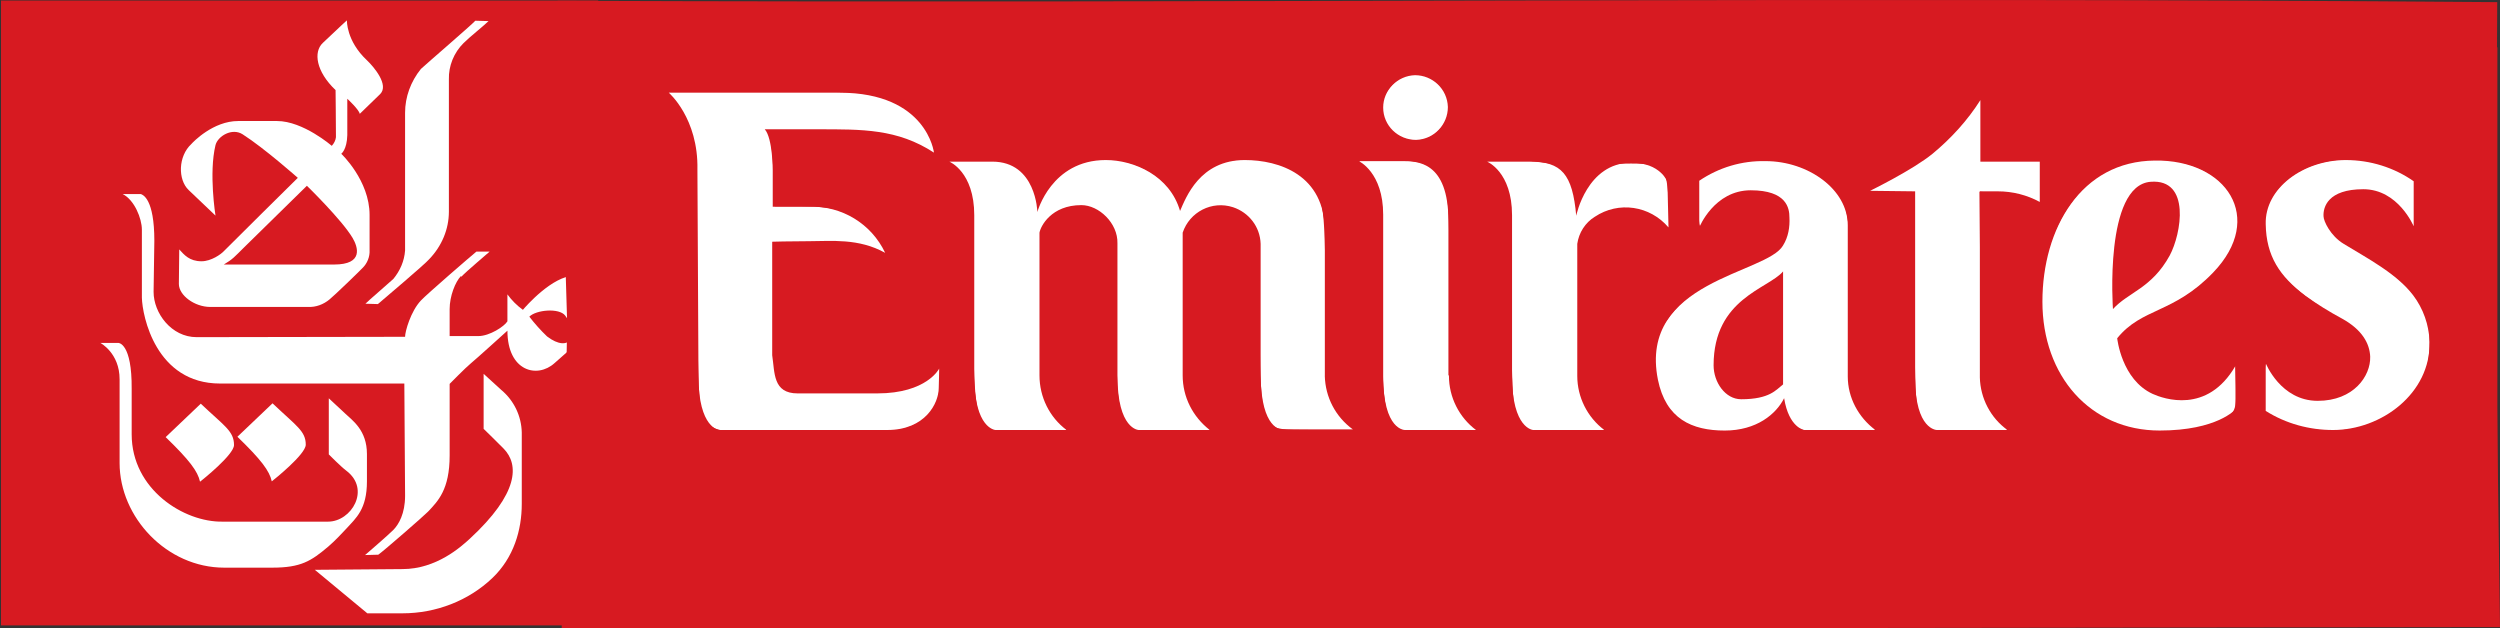 <?xml version="1.0" encoding="UTF-8" standalone="no"?>
<svg
   xmlns:dc="http://purl.org/dc/elements/1.1/"
   xmlns:cc="http://creativecommons.org/ns#"
   xmlns:rdf="http://www.w3.org/1999/02/22-rdf-syntax-ns#"
   xmlns:svg="http://www.w3.org/2000/svg"
   xmlns="http://www.w3.org/2000/svg"
   xmlns:sodipodi="http://sodipodi.sourceforge.net/DTD/sodipodi-0.dtd"
   xmlns:inkscape="http://www.inkscape.org/namespaces/inkscape"
   inkscape:version="1.0 (4035a4fb49, 2020-05-01)"
   height="60.8"
   width="241.848"
   sodipodi:docname="EK.svg"
   id="svg38"
   version="1.1"
   viewBox="0 0 241.848 60.8"
   fill-rule="evenodd"
   clip-rule="evenodd">
  <rect x="0" y="0" width="241.848" height="60.8" fill="#333333" stroke="none"/>
  <defs
     id="defs42">
    <clipPath
       id="clipPath108"
       clipPathUnits="userSpaceOnUse">
      <rect
         y="214.604"
         x="184.175"
         height="53.384"
         width="186.845"
         id="rect110"
         style="fill:#0000ff;fill-rule:evenodd" />
    </clipPath>
    <clipPath
       id="clipPath112"
       clipPathUnits="userSpaceOnUse">
      <rect
         y="131.563"
         x="232.653"
         height="89.152"
         width="81.144"
         id="rect114"
         style="fill:#0000ff;fill-rule:evenodd" />
    </clipPath>
  </defs>
  <sodipodi:namedview
     inkscape:current-layer="svg38"
     inkscape:window-maximized="1"
     inkscape:window-y="-8"
     inkscape:window-x="-8"
     inkscape:cy="29.605671"
     inkscape:cx="230.46425"
     inkscape:zoom="1.8732143"
     fit-margin-bottom="0"
     fit-margin-right="0"
     fit-margin-left="0"
     fit-margin-top="0"
     showgrid="false"
     id="namedview40"
     inkscape:window-height="1027"
     inkscape:window-width="1920"
     inkscape:pageshadow="2"
     inkscape:pageopacity="0"
     guidetolerance="10"
     gridtolerance="10"
     objecttolerance="10"
     borderopacity="1"
     bordercolor="#666666"
     pagecolor="#ffffff" />
  <g
     transform="translate(40.574,-126.454)"
     id="g239">
    <g
       id="g64"
       transform="translate(-170,-83.572)"
       clip-path="url(#clipPath108)">
      <path
         id="path2"
         fill="#d71a21"
         d="M 170,83.572 H 390 V 316.427 H 170 Z" />
      <g
         id="g36"
         fill="#ffffff">
        <path
           id="path4"
           d="m 289.708,141.314 c -1.385,1.796 -2.155,4.002 -2.155,6.26 v 19.651 c -0.102,1.488 -0.667,2.873 -1.59,4.053 -0.513,0.513 -3.54,3.232 -3.797,3.54 l 1.693,0.051 c 0.564,-0.513 6.413,-5.695 6.978,-6.413 1.693,-1.847 2.668,-4.259 2.668,-6.772 v -18.881 c -0.051,-1.898 0.667,-3.797 2.001,-5.182 0.718,-0.77 2.976,-2.668 3.386,-3.13 l -1.796,-0.051 c -0.359,0.462 -6.772,6.26 -7.388,6.875 z" />
        <path
           id="path6"
           d="m 275.291,212.785 7.132,6.208 h 4.772 c 4.566,0 8.979,-1.796 12.211,-5.028 2.924,-2.924 4.002,-6.875 4.002,-10.569 v -10.21 c -0.051,-2.309 -1.026,-4.515 -2.771,-6.054 -0.308,-0.308 -2.411,-2.309 -2.411,-2.309 v 7.85 c 0,0 2.309,2.36 2.719,2.822 2.104,2.257 2.104,6.362 -4.618,12.878 -1.18,1.129 -4.515,4.31 -9.133,4.31 l -11.903,0.103 z" />
        <path
           id="path8"
           d="m 295.147,170.867 c -0.77,0.821 -1.539,2.873 -1.539,4.72 v 3.848 h 3.899 c 1.539,0 3.54,-1.385 3.951,-2.104 v -3.848 c 0.564,0.821 1.283,1.59 2.104,2.206 0.411,-0.513 4.002,-4.823 6.978,-4.874 4.977,-0.051 3.848,6.26 1.847,8.26 -0.667,0.667 -3.591,3.335 -4.515,4.207 -2.36,2.258 -6.413,1.18 -6.413,-4.618 0,0 -4.31,4.105 -4.977,4.669 -0.667,0.564 -2.873,2.924 -2.873,2.924 v 10.21 c 0,4.874 -1.59,6.516 -2.924,8.004 -0.513,0.564 -6.003,5.593 -6.773,6.157 l -1.796,0.051 c 0,0 3.232,-2.924 3.848,-3.591 0.718,-0.77 1.59,-2.309 1.59,-4.874 0,-0.667 -0.102,-16.008 -0.102,-16.008 h -25.038 c -8.722,0 -10.569,-9.646 -10.621,-12.262 v -9.697 c 0,-1.59 -1.026,-4.259 -2.617,-5.079 h 2.463 c 0.308,0.103 1.847,0.718 1.847,6.67 0,0 -0.103,6.875 -0.103,7.286 0,3.027 2.411,6.465 5.849,6.465 l 28.321,-0.051 c 0,-0.77 0.77,-3.643 2.155,-5.182 0.77,-0.872 6.875,-6.413 7.542,-6.978 h 1.796 c -0.257,0.257 -3.232,2.873 -3.848,3.592 z m 9.287,5.798 c 0.718,0.975 1.539,1.95 2.411,2.822 3.078,2.463 4.515,-0.205 2.463,-2.976 -0.821,-1.129 -3.951,-0.821 -4.874,0.154 z" />
        <path
           id="path10"
           d="m 274.059,194.93 c 0,1.385 -4.361,5.028 -4.618,5.233 -0.308,-1.488 -1.437,-3.078 -4.669,-6.362 l 4.772,-4.772 c 3.232,3.232 4.515,3.951 4.515,5.9 z" />
        <path
           id="path12"
           d="m 282.371,140.083 c 0.975,0.975 3.027,3.54 1.796,4.823 -1.077,1.077 -2.771,2.822 -2.771,2.822 -0.103,-0.616 -1.693,-2.155 -1.693,-2.155 v 5.182 c -0.051,2.104 -0.821,2.668 -0.821,2.668 0,0 3.848,3.797 3.848,8.722 v 5.028 c 0.051,0.924 -0.308,1.899 -0.975,2.565 -0.359,0.41 -3.899,4.002 -4.464,4.464 -0.821,0.718 -1.847,1.129 -2.925,1.077 h -13.288 c -2.104,0 -4.259,-1.642 -4.259,-3.284 0,-0.411 0.051,-4.926 0.051,-4.926 0.667,0.77 1.385,1.693 3.027,1.693 1.334,0 2.668,-1.026 3.027,-1.437 0.359,-0.411 10.056,-10.467 10.056,-10.467 0,0 -4.515,-4.207 -7.491,-6.208 -1.437,-0.975 -3.386,0.256 -3.694,1.539 -0.923,4.002 0,10.056 0,10.056 l -3.643,-3.643 c -1.488,-1.488 -1.437,-4.823 0.359,-6.567 0.256,-0.308 2.976,-3.284 6.362,-3.284 h 5.285 c 3.54,0 7.439,3.54 7.439,3.54 0.308,-0.359 0.513,-0.77 0.564,-1.231 0,-1.847 -0.051,-6.721 -0.051,-6.721 -2.668,-2.668 -3.027,-5.439 -1.744,-6.721 2.411,-2.411 3.284,-3.232 3.284,-3.232 0,0 -0.103,2.924 2.719,5.695 z m -16.675,26.68 c -1.334,1.385 -1.539,1.693 -2.771,2.463 h 14.982 c 4.053,0 3.232,-2.514 2.514,-3.797 -1.488,-2.617 -6.208,-7.44 -6.208,-7.44 0,0 -8.26,8.517 -8.517,8.774 z" />
        <path
           id="path14"
           d="m 248.611,180.41 h -2.463 c 0,0 2.617,1.437 2.617,5.182 v 11.955 c 0,7.748 6.413,14.931 14.212,14.931 h 6.516 c 3.899,0 5.285,-0.924 7.645,-3.027 0.872,-0.77 2.001,-2.052 2.411,-2.514 1.334,-1.539 2.822,-2.771 2.822,-6.772 v -3.899 c 0,-3.386 -1.95,-4.772 -2.925,-5.746 -0.616,-0.616 -2.257,-2.206 -2.257,-2.206 v 8.004 c 0,0 1.642,1.744 2.36,2.309 3.386,2.668 0.718,7.286 -2.463,7.286 h -14.315 c -5.233,0.103 -12.365,-4.566 -12.365,-12.468 v -6.465 c 0.051,-6.567 -1.796,-6.567 -1.796,-6.567 z" />
        <path
           id="path16"
           d="m 264.311,194.981 c 0,1.385 -4.361,5.028 -4.618,5.233 -0.308,-1.488 -1.437,-3.078 -4.669,-6.362 l 4.772,-4.772 c 3.181,3.181 4.515,3.899 4.515,5.9 z" />
        <path
           id="path18"
           d="m 214.287,248.084 h -7.696 c -2.411,0 -2.206,-2.001 -2.463,-3.694 v -10.98 c 0,0 1.693,-0.051 3.592,-0.051 2.104,0 4.772,-0.308 7.337,1.129 -1.334,-2.822 -4.207,-4.566 -7.337,-4.464 h -3.54 v -3.54 c 0,0 0,-3.078 -0.77,-3.951 h 5.079 c 4.361,0 7.747,-0.051 11.288,2.257 0,0 -0.667,-5.798 -9.133,-5.798 h -16.521 c 0,0 2.873,2.463 2.771,7.439 l 0.102,20.01 c 0,5.028 2.001,5.182 2.001,5.182 h 16.264 c 3.694,0 4.977,-2.617 4.977,-4.053 l 0.051,-1.898 c 0,0 -1.18,2.411 -6.003,2.411 z" />
        <path
           id="path20"
           d="m 257.59,246.391 v -14.007 c 0,-5.439 -4.412,-6.875 -7.747,-6.875 -4.361,0 -5.695,3.643 -6.26,4.925 -0.975,-3.386 -4.412,-4.925 -7.183,-4.925 -5.285,0 -6.619,5.028 -6.619,5.028 0,0 -0.103,-4.874 -4.361,-4.874 h -4.156 c 0,0 2.411,0.975 2.411,5.182 v 15.546 c 0,5.131 2.052,5.233 2.052,5.233 h 6.875 c -1.642,-1.231 -2.617,-3.181 -2.617,-5.285 v -13.802 c 0.103,-0.616 1.129,-2.668 4.053,-2.668 1.693,0 3.54,1.744 3.489,3.694 v 12.827 c 0,5.182 2.052,5.233 2.052,5.233 h 6.875 c -1.642,-1.283 -2.617,-3.181 -2.617,-5.285 v -13.802 c 0.667,-2.001 2.822,-3.13 4.874,-2.463 1.539,0.513 2.617,1.898 2.668,3.54 v 12.776 c 0.051,5.233 2.052,5.182 2.052,5.182 h 6.875 c -1.693,-1.232 -2.668,-3.13 -2.719,-5.182 z" />
        <path
           id="path22"
           d="m 269.596,246.391 c 0,2.052 0.975,4.002 2.617,5.233 h -6.875 c 0,0 -2.104,0.051 -2.104,-5.182 v -15.649 c 0,-4.105 -2.36,-5.182 -2.36,-5.182 h 4.156 c 1.488,0 4.515,0 4.515,5.798 v 14.879 z" />
        <path
           id="path24"
           d="m 290.734,227.613 c 0,0 -0.667,-1.847 -3.489,-1.847 -4.31,0 -5.336,5.131 -5.336,5.131 -0.359,-4.053 -1.437,-5.233 -4.464,-5.233 h -4.156 c 0,0 2.411,0.975 2.411,5.182 v 15.546 c 0,5.131 2.052,5.233 2.052,5.233 h 6.875 c -1.642,-1.231 -2.617,-3.181 -2.617,-5.233 v -12.776 c 0.154,-1.077 0.77,-2.052 1.693,-2.617 2.309,-1.539 5.336,-1.077 7.132,1.026 l -0.103,-4.412 z" />
        <path
           id="path26"
           d="m 322.699,228.536 c 1.437,0 2.822,0.359 4.053,1.026 v -3.899 h -5.746 v -5.952 c -1.231,1.95 -2.822,3.694 -4.617,5.182 -1.95,1.59 -6.054,3.592 -6.054,3.592 l 4.361,0.051 v 18.06 c 0,5.028 2.104,5.028 2.104,5.028 h 6.824 c -1.642,-1.18 -2.617,-3.078 -2.668,-5.079 v -18.009 h 1.744 z" />
        <path
           id="path28"
           d="m 343.529,236.386 c -3.848,4.002 -6.875,3.386 -9.287,6.362 0,0 0.411,4.002 3.438,5.387 1.026,0.462 5.285,2.001 8.004,-2.719 v 4.207 c 0,0 -1.744,2.052 -7.337,2.052 -6.721,0 -11.339,-5.285 -11.339,-12.468 0,-7.08 3.745,-13.596 10.877,-13.648 6.927,-0.103 10.723,5.541 5.644,10.826 z m -4.207,-1.642 c 1.129,-2.104 2.052,-7.439 -1.847,-7.132 -4.515,0.359 -3.643,12.314 -3.643,12.314 1.488,-1.642 3.745,-2.001 5.49,-5.182 z" />
        <path
           id="path30"
           d="m 266.415,223.559 c 1.744,-0.051 3.078,-1.488 3.078,-3.181 -0.051,-1.744 -1.488,-3.078 -3.181,-3.078 -1.693,0.051 -3.078,1.437 -3.078,3.13 0,1.744 1.437,3.13 3.181,3.13 z" />
        <path
           id="path32"
           d="m 297.866,248.649 c -1.539,0 -2.668,-1.642 -2.668,-3.284 0,-6.465 5.285,-7.388 6.721,-9.081 v 10.928 c -0.667,0.513 -1.283,1.437 -4.053,1.437 z m 4.053,-14.879 c -1.591,2.771 -14.007,3.386 -12.109,12.981 0.77,3.797 3.284,4.926 6.465,4.926 3.078,0 4.977,-1.591 5.746,-3.13 0.462,2.873 1.95,3.078 1.95,3.078 h 6.875 c -1.642,-1.231 -2.668,-3.13 -2.668,-5.182 v -14.622 c 0,-3.489 -3.848,-6.208 -7.953,-6.208 -2.309,-0.051 -4.515,0.616 -6.413,1.898 v 4.515 c 0,0 1.437,-3.592 4.977,-3.592 3.489,0 3.745,1.744 3.745,2.617 0.051,0.923 -0.103,1.898 -0.616,2.719 z" />
        <path
           id="path34"
           d="m 358.717,244.544 c 0.051,1.847 -1.591,4.259 -5.08,4.259 -3.592,0 -5.028,-3.643 -5.028,-3.643 v 4.617 c 1.95,1.231 4.207,1.847 6.516,1.847 4.67,0 9.441,-3.54 9.338,-8.517 -0.051,-1.642 -0.615,-3.232 -1.589,-4.515 -1.591,-2.104 -4.465,-3.591 -6.722,-4.977 -1.281,-0.77 -1.949,-2.206 -1.949,-2.668 -0.051,-0.872 0.411,-2.617 3.848,-2.617 3.387,0 4.874,3.592 4.874,3.592 v -4.361 c -1.899,-1.334 -4.206,-2.052 -6.568,-2.052 -4.104,0 -7.849,2.719 -7.746,6.208 0.051,3.078 1.334,5.028 3.848,6.927 1.129,0.821 2.309,1.539 3.54,2.206 1.949,1.077 2.668,2.411 2.72,3.694 z" />
      </g>
    </g>
    <g
       id="g102"
       transform="matrix(0.712,0,0,0.678,-206.125,37.309)"
       clip-path="url(#clipPath112)">
      <path
         d="M 170,83.572 H 390 V 316.427 H 170 Z"
         fill="#d71a21"
         id="path66" />
      <g
         fill="#ffffff"
         id="g100">
        <path
           d="m 289.708,141.314 c -1.385,1.796 -2.155,4.002 -2.155,6.26 v 19.651 c -0.102,1.488 -0.667,2.873 -1.59,4.053 -0.513,0.513 -3.54,3.232 -3.797,3.54 l 1.693,0.051 c 0.564,-0.513 6.413,-5.695 6.978,-6.413 1.693,-1.847 2.668,-4.259 2.668,-6.772 v -18.881 c -0.051,-1.898 0.667,-3.797 2.001,-5.182 0.718,-0.77 2.976,-2.668 3.386,-3.13 l -1.796,-0.051 c -0.359,0.462 -6.772,6.26 -7.388,6.875 z"
           id="path68" />
        <path
           d="m 275.291,212.785 7.132,6.208 h 4.772 c 4.566,0 8.979,-1.796 12.211,-5.028 2.924,-2.924 4.002,-6.875 4.002,-10.569 v -10.21 c -0.051,-2.309 -1.026,-4.515 -2.771,-6.054 -0.308,-0.308 -2.411,-2.309 -2.411,-2.309 v 7.85 c 0,0 2.309,2.36 2.719,2.822 2.104,2.257 2.104,6.362 -4.618,12.878 -1.18,1.129 -4.515,4.31 -9.133,4.31 l -11.903,0.103 z"
           id="path70" />
        <path
           d="m 295.147,170.867 c -0.77,0.821 -1.539,2.873 -1.539,4.72 v 3.848 h 3.899 c 1.539,0 3.54,-1.385 3.951,-2.104 v -3.848 c 0.564,0.821 1.283,1.59 2.104,2.206 0.411,-0.513 4.002,-4.823 6.978,-4.874 4.977,-0.051 3.848,6.26 1.847,8.26 -0.667,0.667 -3.591,3.335 -4.515,4.207 -2.36,2.258 -6.413,1.18 -6.413,-4.618 0,0 -4.31,4.105 -4.977,4.669 -0.667,0.564 -2.873,2.924 -2.873,2.924 v 10.21 c 0,4.874 -1.59,6.516 -2.924,8.004 -0.513,0.564 -6.003,5.593 -6.773,6.157 l -1.796,0.051 c 0,0 3.232,-2.924 3.848,-3.591 0.718,-0.77 1.59,-2.309 1.59,-4.874 0,-0.667 -0.102,-16.008 -0.102,-16.008 h -25.038 c -8.722,0 -10.569,-9.646 -10.621,-12.262 v -9.697 c 0,-1.59 -1.026,-4.259 -2.617,-5.079 h 2.463 c 0.308,0.103 1.847,0.718 1.847,6.67 0,0 -0.103,6.875 -0.103,7.286 0,3.027 2.411,6.465 5.849,6.465 l 28.321,-0.051 c 0,-0.77 0.77,-3.643 2.155,-5.182 0.77,-0.872 6.875,-6.413 7.542,-6.978 h 1.796 c -0.257,0.257 -3.232,2.873 -3.848,3.592 z m 9.287,5.798 c 0.718,0.975 1.539,1.95 2.411,2.822 3.078,2.463 4.515,-0.205 2.463,-2.976 -0.821,-1.129 -3.951,-0.821 -4.874,0.154 z"
           id="path72" />
        <path
           d="m 274.059,194.93 c 0,1.385 -4.361,5.028 -4.618,5.233 -0.308,-1.488 -1.437,-3.078 -4.669,-6.362 l 4.772,-4.772 c 3.232,3.232 4.515,3.951 4.515,5.9 z"
           id="path74" />
        <path
           d="m 282.371,140.083 c 0.975,0.975 3.027,3.54 1.796,4.823 -1.077,1.077 -2.771,2.822 -2.771,2.822 -0.103,-0.616 -1.693,-2.155 -1.693,-2.155 v 5.182 c -0.051,2.104 -0.821,2.668 -0.821,2.668 0,0 3.848,3.797 3.848,8.722 v 5.028 c 0.051,0.924 -0.308,1.899 -0.975,2.565 -0.359,0.41 -3.899,4.002 -4.464,4.464 -0.821,0.718 -1.847,1.129 -2.925,1.077 h -13.288 c -2.104,0 -4.259,-1.642 -4.259,-3.284 0,-0.411 0.051,-4.926 0.051,-4.926 0.667,0.77 1.385,1.693 3.027,1.693 1.334,0 2.668,-1.026 3.027,-1.437 0.359,-0.411 10.056,-10.467 10.056,-10.467 0,0 -4.515,-4.207 -7.491,-6.208 -1.437,-0.975 -3.386,0.256 -3.694,1.539 -0.923,4.002 0,10.056 0,10.056 l -3.643,-3.643 c -1.488,-1.488 -1.437,-4.823 0.359,-6.567 0.256,-0.308 2.976,-3.284 6.362,-3.284 h 5.285 c 3.54,0 7.439,3.54 7.439,3.54 0.308,-0.359 0.513,-0.77 0.564,-1.231 0,-1.847 -0.051,-6.721 -0.051,-6.721 -2.668,-2.668 -3.027,-5.439 -1.744,-6.721 2.411,-2.411 3.284,-3.232 3.284,-3.232 0,0 -0.103,2.924 2.719,5.695 z m -16.675,26.68 c -1.334,1.385 -1.539,1.693 -2.771,2.463 h 14.982 c 4.053,0 3.232,-2.514 2.514,-3.797 -1.488,-2.617 -6.208,-7.44 -6.208,-7.44 0,0 -8.26,8.517 -8.517,8.774 z"
           id="path76" />
        <path
           d="m 248.611,180.41 h -2.463 c 0,0 2.617,1.437 2.617,5.182 v 11.955 c 0,7.748 6.413,14.931 14.212,14.931 h 6.516 c 3.899,0 5.285,-0.924 7.645,-3.027 0.872,-0.77 2.001,-2.052 2.411,-2.514 1.334,-1.539 2.822,-2.771 2.822,-6.772 v -3.899 c 0,-3.386 -1.95,-4.772 -2.925,-5.746 -0.616,-0.616 -2.257,-2.206 -2.257,-2.206 v 8.004 c 0,0 1.642,1.744 2.36,2.309 3.386,2.668 0.718,7.286 -2.463,7.286 h -14.315 c -5.233,0.103 -12.365,-4.566 -12.365,-12.468 v -6.465 c 0.051,-6.567 -1.796,-6.567 -1.796,-6.567 z"
           id="path78" />
        <path
           d="m 264.311,194.981 c 0,1.385 -4.361,5.028 -4.618,5.233 -0.308,-1.488 -1.437,-3.078 -4.669,-6.362 l 4.772,-4.772 c 3.181,3.181 4.515,3.899 4.515,5.9 z"
           id="path80" />
        <path
           d="m 214.287,248.084 h -7.696 c -2.411,0 -2.206,-2.001 -2.463,-3.694 v -10.98 c 0,0 1.693,-0.051 3.592,-0.051 2.104,0 4.772,-0.308 7.337,1.129 -1.334,-2.822 -4.207,-4.566 -7.337,-4.464 h -3.54 v -3.54 c 0,0 0,-3.078 -0.77,-3.951 h 5.079 c 4.361,0 7.747,-0.051 11.288,2.257 0,0 -0.667,-5.798 -9.133,-5.798 h -16.521 c 0,0 2.873,2.463 2.771,7.439 l 0.102,20.01 c 0,5.028 2.001,5.182 2.001,5.182 h 16.264 c 3.694,0 4.977,-2.617 4.977,-4.053 l 0.051,-1.898 c 0,0 -1.18,2.411 -6.003,2.411 z"
           id="path82" />
        <path
           d="m 257.59,246.391 v -14.007 c 0,-5.439 -4.412,-6.875 -7.747,-6.875 -4.361,0 -5.695,3.643 -6.26,4.925 -0.975,-3.386 -4.412,-4.925 -7.183,-4.925 -5.285,0 -6.619,5.028 -6.619,5.028 0,0 -0.103,-4.874 -4.361,-4.874 h -4.156 c 0,0 2.411,0.975 2.411,5.182 v 15.546 c 0,5.131 2.052,5.233 2.052,5.233 h 6.875 c -1.642,-1.231 -2.617,-3.181 -2.617,-5.285 v -13.802 c 0.103,-0.616 1.129,-2.668 4.053,-2.668 1.693,0 3.54,1.744 3.489,3.694 v 12.827 c 0,5.182 2.052,5.233 2.052,5.233 h 6.875 c -1.642,-1.283 -2.617,-3.181 -2.617,-5.285 v -13.802 c 0.667,-2.001 2.822,-3.13 4.874,-2.463 1.539,0.513 2.617,1.898 2.668,3.54 v 12.776 c 0.051,5.233 2.052,5.182 2.052,5.182 h 6.875 c -1.693,-1.232 -2.668,-3.13 -2.719,-5.182 z"
           id="path84" />
        <path
           d="m 269.596,246.391 c 0,2.052 0.975,4.002 2.617,5.233 h -6.875 c 0,0 -2.104,0.051 -2.104,-5.182 v -15.649 c 0,-4.105 -2.36,-5.182 -2.36,-5.182 h 4.156 c 1.488,0 4.515,0 4.515,5.798 v 14.879 z"
           id="path86" />
        <path
           d="m 290.734,227.613 c 0,0 -0.667,-1.847 -3.489,-1.847 -4.31,0 -5.336,5.131 -5.336,5.131 -0.359,-4.053 -1.437,-5.233 -4.464,-5.233 h -4.156 c 0,0 2.411,0.975 2.411,5.182 v 15.546 c 0,5.131 2.052,5.233 2.052,5.233 h 6.875 c -1.642,-1.231 -2.617,-3.181 -2.617,-5.233 v -12.776 c 0.154,-1.077 0.77,-2.052 1.693,-2.617 2.309,-1.539 5.336,-1.077 7.132,1.026 l -0.103,-4.412 z"
           id="path88" />
        <path
           d="m 322.699,228.536 c 1.437,0 2.822,0.359 4.053,1.026 v -3.899 h -5.746 v -5.952 c -1.231,1.95 -2.822,3.694 -4.617,5.182 -1.95,1.59 -6.054,3.592 -6.054,3.592 l 4.361,0.051 v 18.06 c 0,5.028 2.104,5.028 2.104,5.028 h 6.824 c -1.642,-1.18 -2.617,-3.078 -2.668,-5.079 v -18.009 h 1.744 z"
           id="path90" />
        <path
           d="m 343.529,236.386 c -3.848,4.002 -6.875,3.386 -9.287,6.362 0,0 0.411,4.002 3.438,5.387 1.026,0.462 5.285,2.001 8.004,-2.719 v 4.207 c 0,0 -1.744,2.052 -7.337,2.052 -6.721,0 -11.339,-5.285 -11.339,-12.468 0,-7.08 3.745,-13.596 10.877,-13.648 6.927,-0.103 10.723,5.541 5.644,10.826 z m -4.207,-1.642 c 1.129,-2.104 2.052,-7.439 -1.847,-7.132 -4.515,0.359 -3.643,12.314 -3.643,12.314 1.488,-1.642 3.745,-2.001 5.49,-5.182 z"
           id="path92" />
        <path
           d="m 266.415,223.559 c -265.94,-151.372 -132.97,-75.686 0,0 z"
           id="path94"
           sodipodi:nodetypes="cc" />
        <path
           d="m 297.866,248.649 c -1.539,0 -2.668,-1.642 -2.668,-3.284 0,-6.465 5.285,-7.388 6.721,-9.081 v 10.928 c -0.667,0.513 -1.283,1.437 -4.053,1.437 z m 4.053,-14.879 c -1.591,2.771 -14.007,3.386 -12.109,12.981 0.77,3.797 3.284,4.926 6.465,4.926 3.078,0 4.977,-1.591 5.746,-3.13 0.462,2.873 1.95,3.078 1.95,3.078 h 6.875 c -1.642,-1.231 -2.668,-3.13 -2.668,-5.182 v -14.622 c 0,-3.489 -3.848,-6.208 -7.953,-6.208 -2.309,-0.051 -4.515,0.616 -6.413,1.898 v 4.515 c 0,0 1.437,-3.592 4.977,-3.592 3.489,0 3.745,1.744 3.745,2.617 0.051,0.923 -0.103,1.898 -0.616,2.719 z"
           id="path96" />
        <path
           d="m 358.717,244.544 c 0.051,1.847 -1.591,4.259 -5.08,4.259 -3.592,0 -5.028,-3.643 -5.028,-3.643 v 4.617 c 1.95,1.231 4.207,1.847 6.516,1.847 4.67,0 9.441,-3.54 9.338,-8.517 -0.051,-1.642 -0.615,-3.232 -1.589,-4.515 -1.591,-2.104 -4.465,-3.591 -6.722,-4.977 -1.281,-0.77 -1.949,-2.206 -1.949,-2.668 -0.051,-0.872 0.411,-2.617 3.848,-2.617 3.387,0 4.874,3.592 4.874,3.592 v -4.361 c -1.899,-1.334 -4.206,-2.052 -6.568,-2.052 -4.104,0 -7.849,2.719 -7.746,6.208 0.051,3.078 1.334,5.028 3.848,6.927 1.129,0.821 2.309,1.539 3.54,2.206 1.949,1.077 2.668,2.411 2.72,3.694 z"
           id="path98" />
      </g>
    </g>
    <path
       style="fill:#d71a21;fill-opacity:1;stroke-width:0.267"
       d="m 14.295,157.759 -0.934,-31.23 c 67.278,0.266 123.542,-0.388 187.645,0.133 l -0.133,31.096 0.4,29.361 -93.689,0.133 H 13.761 Z m 32.061,10.274 c 2.606,-0.488 3.974,-2.054 3.974,-4.548 v -1.536 l -0.803,0.75 c -1.451,1.356 -2.742,1.6 -8.471,1.6 -2.98,0 -5.389,-0.115 -5.68,-0.27 -0.855,-0.458 -1.059,-2.035 -1.06,-8.205 l -0.002,-5.939 h 3.545 c 3.274,0 4.195,0.128 6.838,0.951 l 0.64,0.199 -0.507,-0.872 c -0.754,-1.297 -2.641,-2.852 -4.039,-3.328 -0.789,-0.269 -2.167,-0.42 -3.823,-0.42 H 34.38 l -0.129,-3.136 c -0.071,-1.725 -0.219,-3.347 -0.328,-3.603 -0.186,-0.435 0.138,-0.467 4.731,-0.467 5.589,0 7.092,0.212 9.507,1.342 l 1.703,0.797 -0.165,-0.823 c -0.211,-1.056 -1.39,-2.696 -2.471,-3.436 -0.464,-0.318 -1.488,-0.837 -2.274,-1.154 -1.356,-0.545 -1.941,-0.58 -11.27,-0.675 l -9.84,-0.1 0.667,0.89 c 0.758,1.012 1.466,2.348 1.879,3.544 0.173,0.502 0.34,5.704 0.434,13.495 0.136,11.377 0.2,12.766 0.618,13.53 0.928,1.697 0.856,1.684 9.567,1.684 4.351,0 8.559,-0.121 9.35,-0.269 z m 16.252,0.044 c 0,-0.124 -0.257,-0.454 -0.572,-0.734 -0.314,-0.28 -0.854,-1.109 -1.199,-1.843 -0.613,-1.305 -0.627,-1.51 -0.629,-9.106 -0.003,-7.57 0.012,-7.791 0.576,-8.507 1.629,-2.071 4.693,-1.839 6.096,0.461 0.497,0.815 0.53,1.357 0.531,8.559 0.001,7.884 0.152,9.379 1.068,10.595 0.488,0.648 0.612,0.67 4.256,0.754 2.114,0.049 3.753,-0.018 3.753,-0.154 0,-0.132 -0.294,-0.517 -0.654,-0.855 -0.36,-0.338 -0.9,-1.138 -1.201,-1.779 -0.513,-1.091 -0.547,-1.656 -0.547,-9.021 v -7.857 l 0.676,-0.803 c 1.719,-2.043 4.934,-1.587 6.098,0.864 0.368,0.775 0.433,2.047 0.433,8.429 0,7.803 0.169,9.395 1.104,10.399 0.478,0.513 0.811,0.556 4.297,0.556 h 3.779 l -0.823,-0.867 c -1.819,-1.917 -1.804,-1.824 -1.951,-11.678 -0.15,-10.075 -0.16,-10.125 -2.225,-11.893 -1.324,-1.133 -3.18,-1.72 -5.439,-1.72 -2.674,0 -4.21,0.843 -5.671,3.112 l -0.715,1.11 -0.916,-1.22 c -1.694,-2.257 -5.049,-3.463 -8.059,-2.899 -1.377,0.258 -3.173,1.573 -4.055,2.968 l -0.783,1.238 -0.331,-1.12 c -0.415,-1.406 -1.522,-2.581 -2.755,-2.923 -0.522,-0.145 -2.024,-0.264 -3.337,-0.265 l -2.388,-0.001 0.821,0.868 c 1.584,1.673 1.542,1.357 1.686,12.612 0.173,13.496 -0.068,12.946 5.665,12.946 1.876,0 3.411,-0.102 3.411,-0.226 z m 39.771,0.12 c 0,-0.058 -0.378,-0.508 -0.84,-1.001 -1.675,-1.786 -1.683,-1.837 -1.829,-12.373 -0.124,-8.93 -0.171,-9.683 -0.667,-10.66 -0.936,-1.842 -1.613,-2.14 -5.09,-2.242 -2.072,-0.061 -3.051,0.003 -3.051,0.2 0,0.159 0.115,0.29 0.256,0.29 0.141,0 0.591,0.571 1.001,1.268 l 0.745,1.268 0.138,10.276 c 0.182,13.621 -0.058,13.079 5.794,13.079 1.949,0 3.544,-0.047 3.544,-0.105 z m 12.278,-0.06 c 0,-0.091 -0.375,-0.592 -0.834,-1.115 -1.523,-1.734 -1.568,-2.027 -1.567,-10.122 10e-4,-6.966 0.034,-7.469 0.539,-8.299 0.633,-1.038 2.357,-1.905 3.806,-1.914 1.191,-0.007 2.746,0.594 3.59,1.387 0.332,0.312 0.661,0.509 0.731,0.439 0.07,-0.07 0.041,-1.25 -0.066,-2.62 -0.18,-2.32 -0.246,-2.531 -0.947,-3.054 -0.604,-0.45 -1.138,-0.562 -2.69,-0.562 -1.717,0 -2.049,0.086 -2.933,0.76 -0.548,0.418 -1.25,1.283 -1.561,1.922 -0.571,1.175 -1.005,1.331 -1.005,0.361 0,-0.909 -0.991,-2.522 -1.78,-2.897 -0.805,-0.383 -6.761,-0.752 -6.761,-0.419 0,0.107 0.285,0.42 0.633,0.694 0.348,0.274 0.859,0.952 1.134,1.506 0.456,0.918 0.513,1.93 0.634,11.285 0.122,9.414 0.176,10.363 0.642,11.301 0.28,0.564 0.76,1.127 1.068,1.251 0.64,0.259 7.365,0.345 7.365,0.095 z m 14.612,-0.512 c 0.551,-0.23 1.376,-0.779 1.831,-1.22 l 0.829,-0.802 0.342,0.825 c 0.684,1.652 1.291,1.874 5.11,1.874 1.889,0 3.434,-0.099 3.434,-0.22 0,-0.121 -0.294,-0.497 -0.654,-0.835 -0.36,-0.338 -0.9,-1.138 -1.201,-1.779 -0.514,-1.094 -0.547,-1.654 -0.547,-9.26 0,-9.658 -0.092,-10.175 -2.141,-12.017 -2.831,-2.546 -7.486,-2.991 -11.272,-1.078 l -1.268,0.641 0.016,2.465 c 0.013,2.017 0.073,2.372 0.334,1.956 0.719,-1.149 1.843,-2.261 2.695,-2.665 1.756,-0.833 4.887,-0.373 5.331,0.783 0.305,0.795 0.17,2.809 -0.241,3.604 -0.313,0.605 -1.071,1.101 -3.27,2.139 -1.575,0.744 -3.401,1.615 -4.059,1.936 -1.904,0.929 -4.106,3.27 -4.668,4.964 -0.799,2.406 -0.208,5.867 1.273,7.453 1.677,1.796 5.421,2.365 8.127,1.237 z m 24.358,0.512 c 0,-0.091 -0.375,-0.592 -0.834,-1.115 -1.692,-1.927 -1.691,-1.923 -1.786,-12.44 l -0.086,-9.582 1.954,0.153 c 1.074,0.084 2.404,0.344 2.954,0.577 l 1.001,0.424 v -2.139 -2.139 h -2.803 -2.803 v -2.936 c 0,-1.615 -0.09,-2.93 -0.2,-2.923 -0.11,0.007 -0.681,0.683 -1.268,1.502 -1.573,2.194 -3.613,3.932 -6.786,5.782 l -2.823,1.645 2.188,0.077 2.188,0.077 0.081,10.333 c 0.073,9.32 0.128,10.427 0.562,11.299 0.265,0.532 0.745,1.094 1.068,1.25 0.616,0.298 7.393,0.439 7.393,0.155 z m 19.722,-0.65 c 2.291,-0.805 2.469,-1.086 2.377,-3.742 l -0.078,-2.25 -0.624,1.003 c -0.917,1.475 -2.751,2.458 -4.577,2.455 -2.808,-0.005 -4.883,-1.627 -5.744,-4.487 l -0.365,-1.214 0.908,-0.797 c 0.499,-0.438 2.131,-1.425 3.626,-2.193 3.027,-1.555 5.348,-3.58 6.392,-5.578 0.936,-1.79 0.897,-4.073 -0.096,-5.572 -2.035,-3.075 -7.495,-4.184 -11.525,-2.339 -4.866,2.228 -7.796,9.504 -6.427,15.963 1.006,4.748 3.86,7.936 8.142,9.095 2.166,0.587 5.786,0.431 7.991,-0.344 z m 15.391,-0.021 c 2.545,-0.939 4.631,-2.97 5.417,-5.277 0.17,-0.499 0.308,-1.7 0.307,-2.669 -0.005,-3.353 -1.595,-5.476 -6.327,-8.447 -2.571,-1.614 -3.813,-2.891 -3.813,-3.918 0,-0.826 1.371,-1.99 2.586,-2.195 2.16,-0.365 4.181,0.709 5.748,3.056 0.433,0.648 0.446,0.599 0.46,-1.753 l 0.014,-2.42 -1.001,-0.559 c -4.085,-2.281 -9.462,-1.747 -12.13,1.206 -1.254,1.388 -1.661,2.676 -1.44,4.562 0.362,3.097 1.641,4.679 6.184,7.646 3.842,2.51 4.495,3.685 3.323,5.982 -0.795,1.559 -2.161,2.281 -4.32,2.283 -1.586,0.002 -1.886,-0.086 -2.803,-0.821 -0.565,-0.453 -1.267,-1.199 -1.56,-1.658 -0.294,-0.459 -0.624,-0.839 -0.734,-0.845 -0.11,-0.006 -0.2,1.054 -0.2,2.356 v 2.366 l 1.605,0.72 c 2.71,1.216 6.032,1.364 8.684,0.385 z M 98.35,139.322 c 1.145,-0.964 1.534,-2.383 1.002,-3.657 -0.473,-1.133 -1.813,-2.06 -2.978,-2.06 -1.868,0 -3.574,2.04 -3.216,3.845 0.466,2.348 3.379,3.399 5.193,1.872 z"
       id="path116"
       sodipodi:nodetypes="ccccccccsscsssscsscssscsssscsssscssssssssssccscscsssscssssscssssscssscssccssssssssssssscssssscscssssssssssssssssssscsssssssscccssssssssssssccscccccssssccccsssssscscscsssssssssssssssscssssscsscscsssssss" />
  </g>
</svg>
